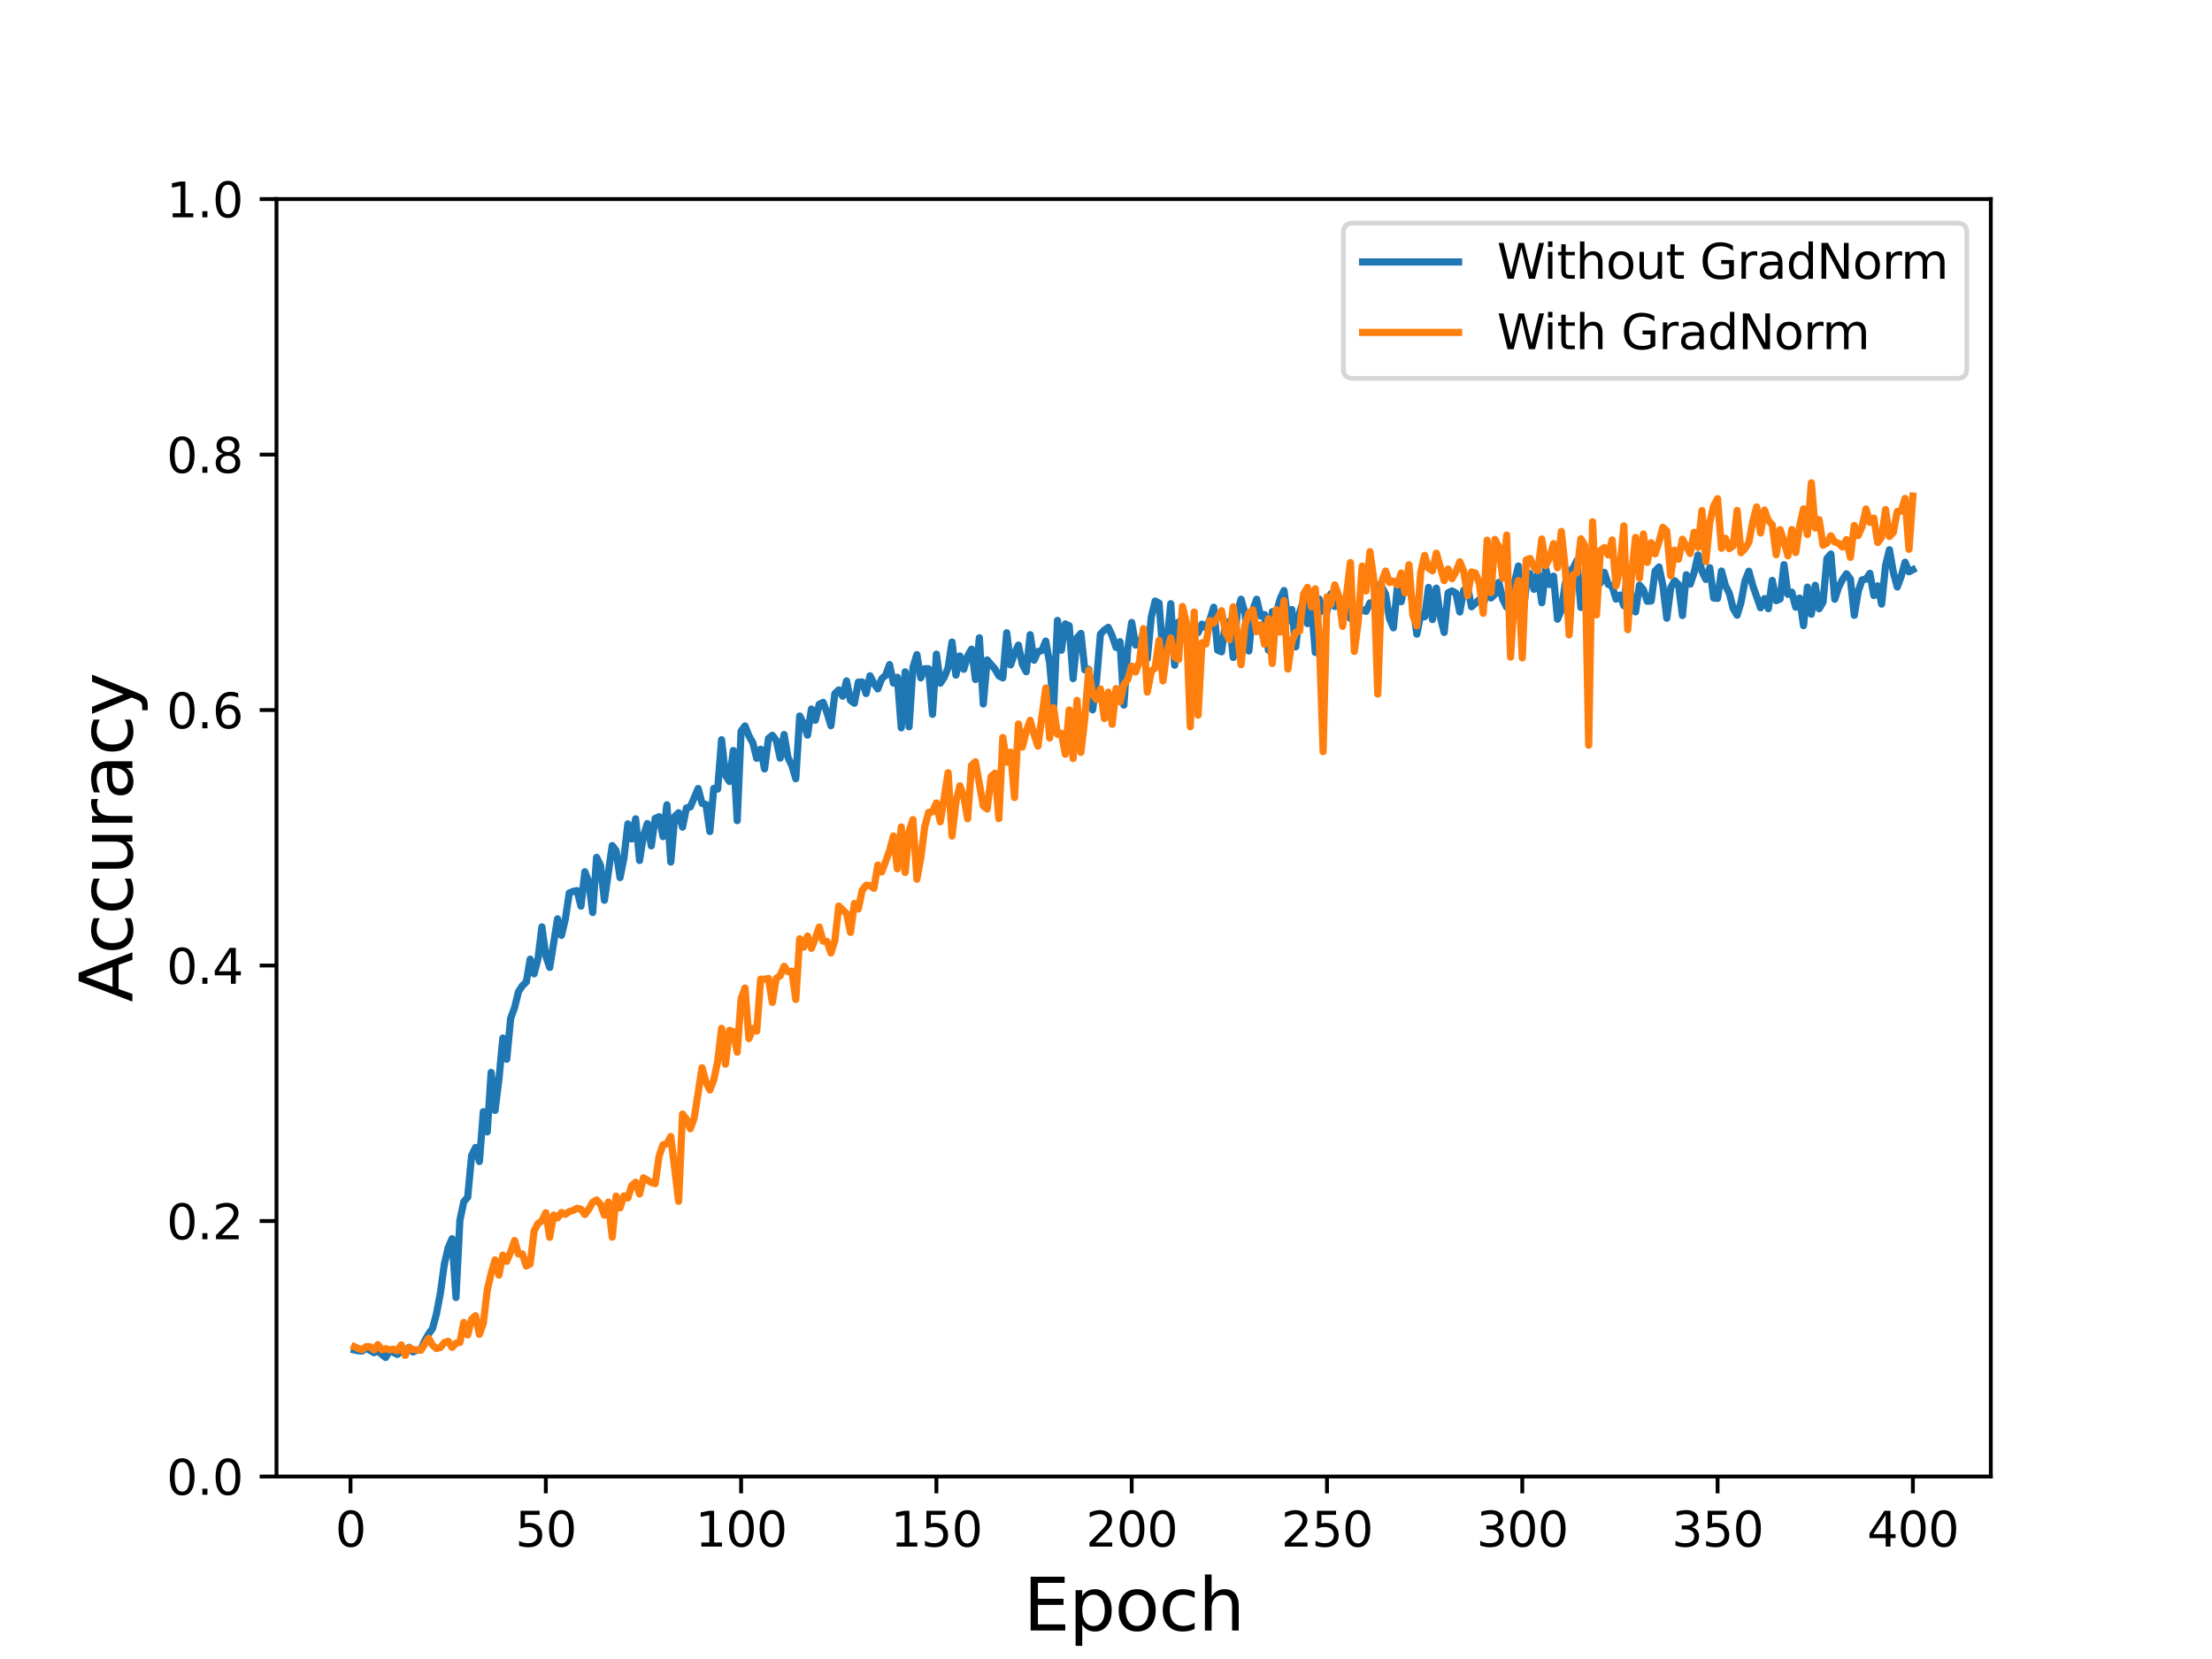 <?xml version="1.0" encoding="utf-8" standalone="no"?>
<!DOCTYPE svg PUBLIC "-//W3C//DTD SVG 1.1//EN"
  "http://www.w3.org/Graphics/SVG/1.1/DTD/svg11.dtd">
<svg height="345.6pt" version="1.1" viewBox="0 0 460.8 345.6" width="460.8pt" xmlns="http://www.w3.org/2000/svg" xmlns:xlink="http://www.w3.org/1999/xlink">
 <defs>
  <style type="text/css">*{stroke-linecap:butt;stroke-linejoin:round;}</style>
 </defs>
 <g id="figure_1">
  <g id="patch_1">
   <path d="M 0 345.6 
L 460.8 345.6 
L 460.8 0 
L 0 0 
z
" style="fill:#ffffff;"/>
  </g>
  <g id="axes_1">
   <g id="patch_2">
    <path d="M 57.6 307.584 
L 414.72 307.584 
L 414.72 41.472 
L 57.6 41.472 
z
" style="fill:#ffffff;"/>
   </g>
   <g id="matplotlib.axis_1">
    <g id="xtick_1">
     <g id="line2d_1">
      <defs>
       <path d="M 0 0 
L 0 3.5 
" id="mfa2c9f7d80" style="stroke:#000000;stroke-width:0.8;"/>
      </defs>
      <g>
       <use style="stroke:#000000;stroke-width:0.8;" x="73.019" xlink:href="#mfa2c9f7d80" y="307.584"/>
      </g>
     </g>
     <g id="text_1">
      <!-- 0 -->
      <g transform="translate(69.838 322.182)scale(0.1 -0.1)">
       <defs>
        <path d="M 2034 4250 
Q 1547 4250 1301 3770 
Q 1056 3291 1056 2328 
Q 1056 1369 1301 889 
Q 1547 409 2034 409 
Q 2525 409 2770 889 
Q 3016 1369 3016 2328 
Q 3016 3291 2770 3770 
Q 2525 4250 2034 4250 
z
M 2034 4750 
Q 2819 4750 3233 4129 
Q 3647 3509 3647 2328 
Q 3647 1150 3233 529 
Q 2819 -91 2034 -91 
Q 1250 -91 836 529 
Q 422 1150 422 2328 
Q 422 3509 836 4129 
Q 1250 4750 2034 4750 
z
" id="DejaVuSans-30" transform="scale(0.016)"/>
       </defs>
       <use xlink:href="#DejaVuSans-30"/>
      </g>
     </g>
    </g>
    <g id="xtick_2">
     <g id="line2d_2">
      <g>
       <use style="stroke:#000000;stroke-width:0.8;" x="113.703" xlink:href="#mfa2c9f7d80" y="307.584"/>
      </g>
     </g>
     <g id="text_2">
      <!-- 50 -->
      <g transform="translate(107.34 322.182)scale(0.1 -0.1)">
       <defs>
        <path d="M 691 4666 
L 3169 4666 
L 3169 4134 
L 1269 4134 
L 1269 2991 
Q 1406 3038 1543 3061 
Q 1681 3084 1819 3084 
Q 2600 3084 3056 2656 
Q 3513 2228 3513 1497 
Q 3513 744 3044 326 
Q 2575 -91 1722 -91 
Q 1428 -91 1123 -41 
Q 819 9 494 109 
L 494 744 
Q 775 591 1075 516 
Q 1375 441 1709 441 
Q 2250 441 2565 725 
Q 2881 1009 2881 1497 
Q 2881 1984 2565 2268 
Q 2250 2553 1709 2553 
Q 1456 2553 1204 2497 
Q 953 2441 691 2322 
L 691 4666 
z
" id="DejaVuSans-35" transform="scale(0.016)"/>
       </defs>
       <use xlink:href="#DejaVuSans-35"/>
       <use x="63.623" xlink:href="#DejaVuSans-30"/>
      </g>
     </g>
    </g>
    <g id="xtick_3">
     <g id="line2d_3">
      <g>
       <use style="stroke:#000000;stroke-width:0.8;" x="154.386" xlink:href="#mfa2c9f7d80" y="307.584"/>
      </g>
     </g>
     <g id="text_3">
      <!-- 100 -->
      <g transform="translate(144.842 322.182)scale(0.1 -0.1)">
       <defs>
        <path d="M 794 531 
L 1825 531 
L 1825 4091 
L 703 3866 
L 703 4441 
L 1819 4666 
L 2450 4666 
L 2450 531 
L 3481 531 
L 3481 0 
L 794 0 
L 794 531 
z
" id="DejaVuSans-31" transform="scale(0.016)"/>
       </defs>
       <use xlink:href="#DejaVuSans-31"/>
       <use x="63.623" xlink:href="#DejaVuSans-30"/>
       <use x="127.246" xlink:href="#DejaVuSans-30"/>
      </g>
     </g>
    </g>
    <g id="xtick_4">
     <g id="line2d_4">
      <g>
       <use style="stroke:#000000;stroke-width:0.8;" x="195.07" xlink:href="#mfa2c9f7d80" y="307.584"/>
      </g>
     </g>
     <g id="text_4">
      <!-- 150 -->
      <g transform="translate(185.526 322.182)scale(0.1 -0.1)">
       <use xlink:href="#DejaVuSans-31"/>
       <use x="63.623" xlink:href="#DejaVuSans-35"/>
       <use x="127.246" xlink:href="#DejaVuSans-30"/>
      </g>
     </g>
    </g>
    <g id="xtick_5">
     <g id="line2d_5">
      <g>
       <use style="stroke:#000000;stroke-width:0.8;" x="235.753" xlink:href="#mfa2c9f7d80" y="307.584"/>
      </g>
     </g>
     <g id="text_5">
      <!-- 200 -->
      <g transform="translate(226.209 322.182)scale(0.1 -0.1)">
       <defs>
        <path d="M 1228 531 
L 3431 531 
L 3431 0 
L 469 0 
L 469 531 
Q 828 903 1448 1529 
Q 2069 2156 2228 2338 
Q 2531 2678 2651 2914 
Q 2772 3150 2772 3378 
Q 2772 3750 2511 3984 
Q 2250 4219 1831 4219 
Q 1534 4219 1204 4116 
Q 875 4013 500 3803 
L 500 4441 
Q 881 4594 1212 4672 
Q 1544 4750 1819 4750 
Q 2544 4750 2975 4387 
Q 3406 4025 3406 3419 
Q 3406 3131 3298 2873 
Q 3191 2616 2906 2266 
Q 2828 2175 2409 1742 
Q 1991 1309 1228 531 
z
" id="DejaVuSans-32" transform="scale(0.016)"/>
       </defs>
       <use xlink:href="#DejaVuSans-32"/>
       <use x="63.623" xlink:href="#DejaVuSans-30"/>
       <use x="127.246" xlink:href="#DejaVuSans-30"/>
      </g>
     </g>
    </g>
    <g id="xtick_6">
     <g id="line2d_6">
      <g>
       <use style="stroke:#000000;stroke-width:0.8;" x="276.437" xlink:href="#mfa2c9f7d80" y="307.584"/>
      </g>
     </g>
     <g id="text_6">
      <!-- 250 -->
      <g transform="translate(266.893 322.182)scale(0.1 -0.1)">
       <use xlink:href="#DejaVuSans-32"/>
       <use x="63.623" xlink:href="#DejaVuSans-35"/>
       <use x="127.246" xlink:href="#DejaVuSans-30"/>
      </g>
     </g>
    </g>
    <g id="xtick_7">
     <g id="line2d_7">
      <g>
       <use style="stroke:#000000;stroke-width:0.8;" x="317.12" xlink:href="#mfa2c9f7d80" y="307.584"/>
      </g>
     </g>
     <g id="text_7">
      <!-- 300 -->
      <g transform="translate(307.576 322.182)scale(0.1 -0.1)">
       <defs>
        <path d="M 2597 2516 
Q 3050 2419 3304 2112 
Q 3559 1806 3559 1356 
Q 3559 666 3084 287 
Q 2609 -91 1734 -91 
Q 1441 -91 1130 -33 
Q 819 25 488 141 
L 488 750 
Q 750 597 1062 519 
Q 1375 441 1716 441 
Q 2309 441 2620 675 
Q 2931 909 2931 1356 
Q 2931 1769 2642 2001 
Q 2353 2234 1838 2234 
L 1294 2234 
L 1294 2753 
L 1863 2753 
Q 2328 2753 2575 2939 
Q 2822 3125 2822 3475 
Q 2822 3834 2567 4026 
Q 2313 4219 1838 4219 
Q 1578 4219 1281 4162 
Q 984 4106 628 3988 
L 628 4550 
Q 988 4650 1302 4700 
Q 1616 4750 1894 4750 
Q 2613 4750 3031 4423 
Q 3450 4097 3450 3541 
Q 3450 3153 3228 2886 
Q 3006 2619 2597 2516 
z
" id="DejaVuSans-33" transform="scale(0.016)"/>
       </defs>
       <use xlink:href="#DejaVuSans-33"/>
       <use x="63.623" xlink:href="#DejaVuSans-30"/>
       <use x="127.246" xlink:href="#DejaVuSans-30"/>
      </g>
     </g>
    </g>
    <g id="xtick_8">
     <g id="line2d_8">
      <g>
       <use style="stroke:#000000;stroke-width:0.8;" x="357.804" xlink:href="#mfa2c9f7d80" y="307.584"/>
      </g>
     </g>
     <g id="text_8">
      <!-- 350 -->
      <g transform="translate(348.26 322.182)scale(0.1 -0.1)">
       <use xlink:href="#DejaVuSans-33"/>
       <use x="63.623" xlink:href="#DejaVuSans-35"/>
       <use x="127.246" xlink:href="#DejaVuSans-30"/>
      </g>
     </g>
    </g>
    <g id="xtick_9">
     <g id="line2d_9">
      <g>
       <use style="stroke:#000000;stroke-width:0.8;" x="398.487" xlink:href="#mfa2c9f7d80" y="307.584"/>
      </g>
     </g>
     <g id="text_9">
      <!-- 400 -->
      <g transform="translate(388.944 322.182)scale(0.1 -0.1)">
       <defs>
        <path d="M 2419 4116 
L 825 1625 
L 2419 1625 
L 2419 4116 
z
M 2253 4666 
L 3047 4666 
L 3047 1625 
L 3713 1625 
L 3713 1100 
L 3047 1100 
L 3047 0 
L 2419 0 
L 2419 1100 
L 313 1100 
L 313 1709 
L 2253 4666 
z
" id="DejaVuSans-34" transform="scale(0.016)"/>
       </defs>
       <use xlink:href="#DejaVuSans-34"/>
       <use x="63.623" xlink:href="#DejaVuSans-30"/>
       <use x="127.246" xlink:href="#DejaVuSans-30"/>
      </g>
     </g>
    </g>
    <g id="text_10">
     <!-- Epoch -->
     <g transform="translate(213.194 339.66)scale(0.15 -0.15)">
      <defs>
       <path d="M 628 4666 
L 3578 4666 
L 3578 4134 
L 1259 4134 
L 1259 2753 
L 3481 2753 
L 3481 2222 
L 1259 2222 
L 1259 531 
L 3634 531 
L 3634 0 
L 628 0 
L 628 4666 
z
" id="DejaVuSans-45" transform="scale(0.016)"/>
       <path d="M 1159 525 
L 1159 -1331 
L 581 -1331 
L 581 3500 
L 1159 3500 
L 1159 2969 
Q 1341 3281 1617 3432 
Q 1894 3584 2278 3584 
Q 2916 3584 3314 3078 
Q 3713 2572 3713 1747 
Q 3713 922 3314 415 
Q 2916 -91 2278 -91 
Q 1894 -91 1617 61 
Q 1341 213 1159 525 
z
M 3116 1747 
Q 3116 2381 2855 2742 
Q 2594 3103 2138 3103 
Q 1681 3103 1420 2742 
Q 1159 2381 1159 1747 
Q 1159 1113 1420 752 
Q 1681 391 2138 391 
Q 2594 391 2855 752 
Q 3116 1113 3116 1747 
z
" id="DejaVuSans-70" transform="scale(0.016)"/>
       <path d="M 1959 3097 
Q 1497 3097 1228 2736 
Q 959 2375 959 1747 
Q 959 1119 1226 758 
Q 1494 397 1959 397 
Q 2419 397 2687 759 
Q 2956 1122 2956 1747 
Q 2956 2369 2687 2733 
Q 2419 3097 1959 3097 
z
M 1959 3584 
Q 2709 3584 3137 3096 
Q 3566 2609 3566 1747 
Q 3566 888 3137 398 
Q 2709 -91 1959 -91 
Q 1206 -91 779 398 
Q 353 888 353 1747 
Q 353 2609 779 3096 
Q 1206 3584 1959 3584 
z
" id="DejaVuSans-6f" transform="scale(0.016)"/>
       <path d="M 3122 3366 
L 3122 2828 
Q 2878 2963 2633 3030 
Q 2388 3097 2138 3097 
Q 1578 3097 1268 2742 
Q 959 2388 959 1747 
Q 959 1106 1268 751 
Q 1578 397 2138 397 
Q 2388 397 2633 464 
Q 2878 531 3122 666 
L 3122 134 
Q 2881 22 2623 -34 
Q 2366 -91 2075 -91 
Q 1284 -91 818 406 
Q 353 903 353 1747 
Q 353 2603 823 3093 
Q 1294 3584 2113 3584 
Q 2378 3584 2631 3529 
Q 2884 3475 3122 3366 
z
" id="DejaVuSans-63" transform="scale(0.016)"/>
       <path d="M 3513 2113 
L 3513 0 
L 2938 0 
L 2938 2094 
Q 2938 2591 2744 2837 
Q 2550 3084 2163 3084 
Q 1697 3084 1428 2787 
Q 1159 2491 1159 1978 
L 1159 0 
L 581 0 
L 581 4863 
L 1159 4863 
L 1159 2956 
Q 1366 3272 1645 3428 
Q 1925 3584 2291 3584 
Q 2894 3584 3203 3211 
Q 3513 2838 3513 2113 
z
" id="DejaVuSans-68" transform="scale(0.016)"/>
      </defs>
      <use xlink:href="#DejaVuSans-45"/>
      <use x="63.184" xlink:href="#DejaVuSans-70"/>
      <use x="126.66" xlink:href="#DejaVuSans-6f"/>
      <use x="187.842" xlink:href="#DejaVuSans-63"/>
      <use x="242.822" xlink:href="#DejaVuSans-68"/>
     </g>
    </g>
   </g>
   <g id="matplotlib.axis_2">
    <g id="ytick_1">
     <g id="line2d_10">
      <defs>
       <path d="M 0 0 
L -3.5 0 
" id="m3596b50fe8" style="stroke:#000000;stroke-width:0.8;"/>
      </defs>
      <g>
       <use style="stroke:#000000;stroke-width:0.8;" x="57.6" xlink:href="#m3596b50fe8" y="307.584"/>
      </g>
     </g>
     <g id="text_11">
      <!-- 0.0 -->
      <g transform="translate(34.697 311.383)scale(0.1 -0.1)">
       <defs>
        <path d="M 684 794 
L 1344 794 
L 1344 0 
L 684 0 
L 684 794 
z
" id="DejaVuSans-2e" transform="scale(0.016)"/>
       </defs>
       <use xlink:href="#DejaVuSans-30"/>
       <use x="63.623" xlink:href="#DejaVuSans-2e"/>
       <use x="95.41" xlink:href="#DejaVuSans-30"/>
      </g>
     </g>
    </g>
    <g id="ytick_2">
     <g id="line2d_11">
      <g>
       <use style="stroke:#000000;stroke-width:0.8;" x="57.6" xlink:href="#m3596b50fe8" y="254.362"/>
      </g>
     </g>
     <g id="text_12">
      <!-- 0.2 -->
      <g transform="translate(34.697 258.161)scale(0.1 -0.1)">
       <use xlink:href="#DejaVuSans-30"/>
       <use x="63.623" xlink:href="#DejaVuSans-2e"/>
       <use x="95.41" xlink:href="#DejaVuSans-32"/>
      </g>
     </g>
    </g>
    <g id="ytick_3">
     <g id="line2d_12">
      <g>
       <use style="stroke:#000000;stroke-width:0.8;" x="57.6" xlink:href="#m3596b50fe8" y="201.139"/>
      </g>
     </g>
     <g id="text_13">
      <!-- 0.4 -->
      <g transform="translate(34.697 204.938)scale(0.1 -0.1)">
       <use xlink:href="#DejaVuSans-30"/>
       <use x="63.623" xlink:href="#DejaVuSans-2e"/>
       <use x="95.41" xlink:href="#DejaVuSans-34"/>
      </g>
     </g>
    </g>
    <g id="ytick_4">
     <g id="line2d_13">
      <g>
       <use style="stroke:#000000;stroke-width:0.8;" x="57.6" xlink:href="#m3596b50fe8" y="147.917"/>
      </g>
     </g>
     <g id="text_14">
      <!-- 0.6 -->
      <g transform="translate(34.697 151.716)scale(0.1 -0.1)">
       <defs>
        <path d="M 2113 2584 
Q 1688 2584 1439 2293 
Q 1191 2003 1191 1497 
Q 1191 994 1439 701 
Q 1688 409 2113 409 
Q 2538 409 2786 701 
Q 3034 994 3034 1497 
Q 3034 2003 2786 2293 
Q 2538 2584 2113 2584 
z
M 3366 4563 
L 3366 3988 
Q 3128 4100 2886 4159 
Q 2644 4219 2406 4219 
Q 1781 4219 1451 3797 
Q 1122 3375 1075 2522 
Q 1259 2794 1537 2939 
Q 1816 3084 2150 3084 
Q 2853 3084 3261 2657 
Q 3669 2231 3669 1497 
Q 3669 778 3244 343 
Q 2819 -91 2113 -91 
Q 1303 -91 875 529 
Q 447 1150 447 2328 
Q 447 3434 972 4092 
Q 1497 4750 2381 4750 
Q 2619 4750 2861 4703 
Q 3103 4656 3366 4563 
z
" id="DejaVuSans-36" transform="scale(0.016)"/>
       </defs>
       <use xlink:href="#DejaVuSans-30"/>
       <use x="63.623" xlink:href="#DejaVuSans-2e"/>
       <use x="95.41" xlink:href="#DejaVuSans-36"/>
      </g>
     </g>
    </g>
    <g id="ytick_5">
     <g id="line2d_14">
      <g>
       <use style="stroke:#000000;stroke-width:0.8;" x="57.6" xlink:href="#m3596b50fe8" y="94.694"/>
      </g>
     </g>
     <g id="text_15">
      <!-- 0.8 -->
      <g transform="translate(34.697 98.494)scale(0.1 -0.1)">
       <defs>
        <path d="M 2034 2216 
Q 1584 2216 1326 1975 
Q 1069 1734 1069 1313 
Q 1069 891 1326 650 
Q 1584 409 2034 409 
Q 2484 409 2743 651 
Q 3003 894 3003 1313 
Q 3003 1734 2745 1975 
Q 2488 2216 2034 2216 
z
M 1403 2484 
Q 997 2584 770 2862 
Q 544 3141 544 3541 
Q 544 4100 942 4425 
Q 1341 4750 2034 4750 
Q 2731 4750 3128 4425 
Q 3525 4100 3525 3541 
Q 3525 3141 3298 2862 
Q 3072 2584 2669 2484 
Q 3125 2378 3379 2068 
Q 3634 1759 3634 1313 
Q 3634 634 3220 271 
Q 2806 -91 2034 -91 
Q 1263 -91 848 271 
Q 434 634 434 1313 
Q 434 1759 690 2068 
Q 947 2378 1403 2484 
z
M 1172 3481 
Q 1172 3119 1398 2916 
Q 1625 2713 2034 2713 
Q 2441 2713 2670 2916 
Q 2900 3119 2900 3481 
Q 2900 3844 2670 4047 
Q 2441 4250 2034 4250 
Q 1625 4250 1398 4047 
Q 1172 3844 1172 3481 
z
" id="DejaVuSans-38" transform="scale(0.016)"/>
       </defs>
       <use xlink:href="#DejaVuSans-30"/>
       <use x="63.623" xlink:href="#DejaVuSans-2e"/>
       <use x="95.41" xlink:href="#DejaVuSans-38"/>
      </g>
     </g>
    </g>
    <g id="ytick_6">
     <g id="line2d_15">
      <g>
       <use style="stroke:#000000;stroke-width:0.8;" x="57.6" xlink:href="#m3596b50fe8" y="41.472"/>
      </g>
     </g>
     <g id="text_16">
      <!-- 1.0 -->
      <g transform="translate(34.697 45.271)scale(0.1 -0.1)">
       <use xlink:href="#DejaVuSans-31"/>
       <use x="63.623" xlink:href="#DejaVuSans-2e"/>
       <use x="95.41" xlink:href="#DejaVuSans-30"/>
      </g>
     </g>
    </g>
    <g id="text_17">
     <!-- Accuracy -->
     <g transform="translate(27.577 208.77)rotate(-90)scale(0.15 -0.15)">
      <defs>
       <path d="M 2188 4044 
L 1331 1722 
L 3047 1722 
L 2188 4044 
z
M 1831 4666 
L 2547 4666 
L 4325 0 
L 3669 0 
L 3244 1197 
L 1141 1197 
L 716 0 
L 50 0 
L 1831 4666 
z
" id="DejaVuSans-41" transform="scale(0.016)"/>
       <path d="M 544 1381 
L 544 3500 
L 1119 3500 
L 1119 1403 
Q 1119 906 1312 657 
Q 1506 409 1894 409 
Q 2359 409 2629 706 
Q 2900 1003 2900 1516 
L 2900 3500 
L 3475 3500 
L 3475 0 
L 2900 0 
L 2900 538 
Q 2691 219 2414 64 
Q 2138 -91 1772 -91 
Q 1169 -91 856 284 
Q 544 659 544 1381 
z
M 1991 3584 
L 1991 3584 
z
" id="DejaVuSans-75" transform="scale(0.016)"/>
       <path d="M 2631 2963 
Q 2534 3019 2420 3045 
Q 2306 3072 2169 3072 
Q 1681 3072 1420 2755 
Q 1159 2438 1159 1844 
L 1159 0 
L 581 0 
L 581 3500 
L 1159 3500 
L 1159 2956 
Q 1341 3275 1631 3429 
Q 1922 3584 2338 3584 
Q 2397 3584 2469 3576 
Q 2541 3569 2628 3553 
L 2631 2963 
z
" id="DejaVuSans-72" transform="scale(0.016)"/>
       <path d="M 2194 1759 
Q 1497 1759 1228 1600 
Q 959 1441 959 1056 
Q 959 750 1161 570 
Q 1363 391 1709 391 
Q 2188 391 2477 730 
Q 2766 1069 2766 1631 
L 2766 1759 
L 2194 1759 
z
M 3341 1997 
L 3341 0 
L 2766 0 
L 2766 531 
Q 2569 213 2275 61 
Q 1981 -91 1556 -91 
Q 1019 -91 701 211 
Q 384 513 384 1019 
Q 384 1609 779 1909 
Q 1175 2209 1959 2209 
L 2766 2209 
L 2766 2266 
Q 2766 2663 2505 2880 
Q 2244 3097 1772 3097 
Q 1472 3097 1187 3025 
Q 903 2953 641 2809 
L 641 3341 
Q 956 3463 1253 3523 
Q 1550 3584 1831 3584 
Q 2591 3584 2966 3190 
Q 3341 2797 3341 1997 
z
" id="DejaVuSans-61" transform="scale(0.016)"/>
       <path d="M 2059 -325 
Q 1816 -950 1584 -1140 
Q 1353 -1331 966 -1331 
L 506 -1331 
L 506 -850 
L 844 -850 
Q 1081 -850 1212 -737 
Q 1344 -625 1503 -206 
L 1606 56 
L 191 3500 
L 800 3500 
L 1894 763 
L 2988 3500 
L 3597 3500 
L 2059 -325 
z
" id="DejaVuSans-79" transform="scale(0.016)"/>
      </defs>
      <use xlink:href="#DejaVuSans-41"/>
      <use x="66.658" xlink:href="#DejaVuSans-63"/>
      <use x="121.639" xlink:href="#DejaVuSans-63"/>
      <use x="176.619" xlink:href="#DejaVuSans-75"/>
      <use x="239.998" xlink:href="#DejaVuSans-72"/>
      <use x="281.111" xlink:href="#DejaVuSans-61"/>
      <use x="342.391" xlink:href="#DejaVuSans-63"/>
      <use x="397.371" xlink:href="#DejaVuSans-79"/>
     </g>
    </g>
   </g>
   <g id="line2d_16">
    <path clip-path="url(#p3fabba13c4)" d="M 73.833 281.217 
L 74.646 281.394 
L 75.46 281.438 
L 76.274 280.84 
L 77.901 281.793 
L 78.715 281.461 
L 80.342 282.791 
L 81.156 281.372 
L 82.783 282.148 
L 83.597 281.483 
L 84.41 281.35 
L 85.224 280.662 
L 86.038 281.638 
L 86.851 281.261 
L 87.665 281.195 
L 88.479 279.287 
L 89.292 277.89 
L 90.106 276.737 
L 90.92 273.699 
L 91.733 269.419 
L 92.547 263.454 
L 93.361 259.928 
L 94.174 258.043 
L 94.988 270.306 
L 95.802 254.229 
L 96.616 250.348 
L 97.429 249.394 
L 98.243 240.746 
L 99.057 239.038 
L 99.87 241.965 
L 100.684 231.587 
L 101.498 235.8 
L 102.311 223.404 
L 103.125 231.321 
L 103.939 224.823 
L 104.752 216.241 
L 105.566 220.654 
L 106.38 212.138 
L 107.193 209.921 
L 108.007 206.594 
L 108.821 205.353 
L 109.634 204.554 
L 110.448 199.809 
L 111.262 202.869 
L 112.075 199.72 
L 112.889 193.089 
L 113.703 199.143 
L 114.516 201.538 
L 116.144 191.404 
L 116.957 194.863 
L 117.771 191.47 
L 118.585 186.037 
L 119.398 185.683 
L 120.212 185.527 
L 121.026 188.765 
L 121.839 181.602 
L 122.653 183.798 
L 123.467 190.096 
L 124.28 178.608 
L 125.094 180.249 
L 125.908 187.545 
L 127.535 176.147 
L 128.349 177.211 
L 129.162 182.822 
L 129.976 178.764 
L 130.79 171.623 
L 131.603 174.772 
L 132.417 170.581 
L 133.231 179.251 
L 134.044 174.107 
L 134.858 171.556 
L 135.672 176.213 
L 136.485 170.492 
L 137.299 170.137 
L 138.113 174.284 
L 138.926 167.653 
L 139.74 179.584 
L 140.554 170.093 
L 141.367 169.317 
L 142.181 172.31 
L 142.995 168.319 
L 143.808 168.097 
L 145.436 164.261 
L 146.249 167.343 
L 147.063 167.587 
L 147.877 173.22 
L 148.69 164.238 
L 149.504 164.371 
L 150.318 154.104 
L 151.131 161.511 
L 151.945 162.797 
L 152.759 156.344 
L 153.572 170.958 
L 154.386 152.308 
L 155.2 151.221 
L 156.013 153.283 
L 156.827 154.725 
L 157.641 157.985 
L 158.454 156.078 
L 159.268 160.18 
L 160.082 153.838 
L 160.895 153.173 
L 161.709 154.259 
L 162.523 157.94 
L 163.336 153.017 
L 164.15 157.807 
L 164.964 159.493 
L 165.777 162.22 
L 166.591 149.159 
L 167.405 150.711 
L 168.219 153.15 
L 169.032 147.695 
L 169.846 150.046 
L 170.66 146.719 
L 171.473 146.32 
L 172.287 148.471 
L 173.101 151.177 
L 173.914 144.502 
L 174.728 143.726 
L 175.542 145.034 
L 176.355 141.841 
L 177.169 145.899 
L 177.983 146.498 
L 178.796 142.107 
L 179.61 142.062 
L 180.424 144.48 
L 181.237 140.776 
L 182.051 142.373 
L 182.865 143.504 
L 183.678 141.397 
L 184.492 140.665 
L 185.306 138.448 
L 186.119 142.306 
L 186.933 141.087 
L 187.747 151.62 
L 188.56 139.956 
L 189.374 151.398 
L 190.188 139.002 
L 191.001 136.363 
L 191.815 141.22 
L 192.629 139.313 
L 193.442 139.313 
L 194.256 148.804 
L 195.07 136.274 
L 195.883 142.328 
L 196.697 141.109 
L 197.511 139.069 
L 198.324 133.746 
L 199.138 140.643 
L 199.952 136.651 
L 200.765 139.423 
L 201.579 136.651 
L 202.393 135.232 
L 203.206 141.552 
L 204.02 132.859 
L 204.834 146.653 
L 205.647 137.472 
L 207.275 139.379 
L 208.088 140.798 
L 208.902 141.22 
L 209.716 131.817 
L 210.529 138.514 
L 211.343 136.097 
L 212.157 134.389 
L 212.97 138.403 
L 213.784 139.933 
L 214.598 132.216 
L 215.411 137.538 
L 216.225 135.72 
L 217.039 135.52 
L 217.852 133.547 
L 218.666 138.182 
L 219.48 147.54 
L 220.293 129.245 
L 221.107 135.454 
L 221.921 129.976 
L 222.734 130.353 
L 223.548 141.375 
L 224.362 132.881 
L 225.175 131.95 
L 225.989 139.556 
L 226.803 139.446 
L 227.616 147.872 
L 228.43 141.708 
L 229.244 132.105 
L 230.057 131.24 
L 230.871 130.686 
L 231.685 132.438 
L 232.498 134.877 
L 233.312 133.68 
L 234.126 146.875 
L 234.939 134.922 
L 235.753 129.666 
L 236.567 134.389 
L 237.381 134.19 
L 238.194 131.839 
L 239.008 137.206 
L 239.822 128.602 
L 240.635 125.209 
L 241.449 125.63 
L 242.263 136.008 
L 243.076 134.212 
L 243.89 125.763 
L 244.704 138.581 
L 245.517 129.577 
L 246.331 130.287 
L 247.145 131.662 
L 247.958 136.119 
L 248.772 131.573 
L 249.586 131.795 
L 250.399 130.021 
L 251.213 130.73 
L 252.027 129.156 
L 252.84 126.495 
L 253.654 135.454 
L 254.468 135.787 
L 255.281 129.843 
L 256.095 129.444 
L 256.909 136.962 
L 257.722 127.781 
L 258.536 124.832 
L 259.35 127.692 
L 260.163 135.609 
L 260.977 127.071 
L 261.791 124.832 
L 262.604 128.335 
L 263.418 128.025 
L 264.232 135.432 
L 265.045 127.426 
L 265.859 127.848 
L 266.673 124.787 
L 267.486 123.013 
L 268.3 129.378 
L 269.114 126.983 
L 269.927 134.744 
L 270.741 127.626 
L 271.555 125.009 
L 272.368 129.91 
L 273.182 125.94 
L 273.996 135.92 
L 274.809 124.787 
L 275.623 127.293 
L 276.437 127.36 
L 277.25 123.701 
L 278.064 126.34 
L 278.878 124.543 
L 279.691 126.029 
L 280.505 125.541 
L 281.319 128.823 
L 282.132 128.69 
L 282.946 127.737 
L 283.76 127.005 
L 284.573 127.36 
L 285.387 125.586 
L 286.201 126.229 
L 287.014 121.904 
L 287.828 122.237 
L 288.642 123.767 
L 289.455 128.823 
L 290.269 130.797 
L 291.083 122.481 
L 291.896 125.342 
L 292.71 121.217 
L 293.524 121.372 
L 294.337 126.162 
L 295.151 132.105 
L 295.965 128.091 
L 296.778 128.491 
L 297.592 122.37 
L 298.406 129.067 
L 299.219 122.525 
L 300.033 128.468 
L 300.847 131.75 
L 301.66 123.501 
L 302.474 123.102 
L 303.288 123.545 
L 304.101 127.493 
L 304.915 122.969 
L 305.729 122.326 
L 306.543 126.406 
L 308.17 124.898 
L 308.984 126.14 
L 309.797 123.058 
L 310.611 124.565 
L 311.425 123.789 
L 312.238 121.306 
L 313.052 124.832 
L 313.866 126.495 
L 314.679 126.96 
L 315.493 121.328 
L 316.307 117.913 
L 317.12 128.89 
L 317.934 122.237 
L 318.748 119.487 
L 319.561 122.769 
L 320.375 119.532 
L 321.189 125.563 
L 322.002 118.467 
L 322.816 121.771 
L 323.63 120.019 
L 324.443 129.001 
L 325.257 127.094 
L 326.071 121.572 
L 326.884 119.088 
L 327.698 118.356 
L 328.512 116.76 
L 329.325 126.539 
L 330.139 123.545 
L 330.953 126.739 
L 331.766 120.796 
L 332.58 121.039 
L 333.394 121.461 
L 334.207 119.221 
L 335.021 121.727 
L 335.835 122.104 
L 336.648 124.809 
L 337.462 123.967 
L 338.276 126.184 
L 339.089 118.667 
L 339.903 124.965 
L 340.717 127.471 
L 341.53 121.882 
L 342.344 122.836 
L 343.158 125.253 
L 343.971 125.186 
L 344.785 118.977 
L 345.599 118.112 
L 346.412 122.015 
L 347.226 128.779 
L 348.04 122.437 
L 348.853 120.973 
L 349.667 121.771 
L 350.481 128.225 
L 351.294 119.731 
L 352.108 121.683 
L 352.922 119.243 
L 353.735 115.606 
L 354.549 119.021 
L 355.363 120.707 
L 356.176 118.267 
L 356.99 124.588 
L 357.804 124.654 
L 358.617 118.955 
L 359.431 121.993 
L 360.245 123.59 
L 361.058 126.761 
L 361.872 128.158 
L 362.686 125.475 
L 363.499 121.062 
L 364.313 118.999 
L 365.127 121.949 
L 366.754 126.606 
L 367.568 124.699 
L 368.381 126.805 
L 369.195 120.906 
L 370.009 125.142 
L 370.822 124.787 
L 371.636 117.624 
L 372.45 123.811 
L 373.263 123.346 
L 374.077 126.495 
L 374.891 124.588 
L 375.704 130.331 
L 376.518 122.304 
L 377.332 127.958 
L 378.146 121.927 
L 378.959 126.827 
L 379.773 125.43 
L 380.587 116.338 
L 381.4 115.407 
L 382.214 124.832 
L 383.028 122.304 
L 383.841 120.707 
L 384.655 119.532 
L 385.469 120.618 
L 386.282 128.18 
L 387.096 123.213 
L 387.91 120.796 
L 388.723 120.64 
L 389.537 119.443 
L 390.351 124.055 
L 391.164 122.037 
L 391.978 125.852 
L 392.792 117.802 
L 393.605 114.52 
L 394.419 119.221 
L 395.233 122.281 
L 396.046 120.086 
L 396.86 117.114 
L 397.674 119.11 
L 398.487 118.689 
L 398.487 118.689 
" style="fill:none;stroke:#1f77b4;stroke-linecap:square;stroke-width:1.5;"/>
   </g>
   <g id="line2d_17">
    <path clip-path="url(#p3fabba13c4)" d="M 73.833 280.551 
L 74.646 280.928 
L 75.46 281.15 
L 76.274 280.529 
L 77.087 280.551 
L 77.901 281.217 
L 78.715 280.108 
L 79.528 281.172 
L 80.342 280.951 
L 81.156 281.172 
L 81.969 281.062 
L 82.783 281.394 
L 83.597 280.174 
L 84.41 282.348 
L 85.224 280.751 
L 86.038 281.128 
L 87.665 281.283 
L 89.292 278.777 
L 90.106 280.219 
L 90.92 280.928 
L 91.733 280.707 
L 92.547 279.709 
L 93.361 279.398 
L 94.174 280.685 
L 94.988 279.82 
L 95.802 279.664 
L 96.616 275.473 
L 97.429 278.09 
L 98.243 274.83 
L 99.057 274.076 
L 99.87 277.979 
L 100.684 275.651 
L 101.498 268.798 
L 102.311 265.294 
L 103.125 262.456 
L 103.939 265.627 
L 104.752 261.458 
L 105.566 262.766 
L 106.38 260.793 
L 107.193 258.42 
L 108.007 261.236 
L 108.821 261.214 
L 109.634 263.742 
L 110.448 263.276 
L 111.262 256.424 
L 112.075 254.872 
L 112.889 254.339 
L 113.703 252.632 
L 114.516 257.755 
L 115.33 253.12 
L 116.144 253.718 
L 116.957 252.588 
L 117.771 252.965 
L 118.585 252.388 
L 119.398 252.166 
L 120.212 251.7 
L 121.026 251.9 
L 121.839 253.009 
L 122.653 251.9 
L 123.467 250.459 
L 124.28 249.971 
L 125.094 250.88 
L 125.908 253.142 
L 126.721 250.414 
L 127.535 257.732 
L 128.349 249.172 
L 129.162 251.634 
L 129.976 249.106 
L 130.79 249.572 
L 131.603 246.977 
L 132.417 246.29 
L 133.231 248.729 
L 134.044 245.358 
L 135.672 246.334 
L 136.485 246.578 
L 137.299 240.834 
L 138.113 238.484 
L 138.926 238.284 
L 139.74 236.754 
L 141.367 250.259 
L 142.181 232.075 
L 142.995 233.139 
L 143.808 235.135 
L 144.622 232.873 
L 146.249 222.428 
L 147.063 225.4 
L 147.877 227.063 
L 148.69 224.978 
L 149.504 221.12 
L 150.318 214.223 
L 151.131 221.696 
L 151.945 214.644 
L 152.759 214.91 
L 153.572 219.19 
L 154.386 208.058 
L 155.2 205.818 
L 156.013 216.374 
L 156.827 214.245 
L 157.641 214.8 
L 158.454 203.978 
L 159.268 204 
L 160.082 203.822 
L 160.895 208.834 
L 161.709 203.8 
L 162.523 203.246 
L 163.336 201.294 
L 164.15 202.403 
L 164.964 202.315 
L 165.777 208.213 
L 166.591 195.573 
L 167.405 197.303 
L 168.219 194.996 
L 169.032 197.569 
L 169.846 195.506 
L 170.66 193.111 
L 171.473 196.061 
L 172.287 196.127 
L 173.101 198.522 
L 173.914 195.972 
L 174.728 188.743 
L 176.355 190.339 
L 177.169 194.242 
L 177.983 188.211 
L 178.796 189.364 
L 179.61 185.483 
L 180.424 184.418 
L 181.237 184.485 
L 182.051 185.062 
L 182.865 180.205 
L 183.678 181.646 
L 185.306 177.233 
L 186.119 174.151 
L 186.933 181.003 
L 187.747 172.266 
L 188.56 181.757 
L 189.374 173.242 
L 190.188 170.736 
L 191.001 183.154 
L 191.815 178.764 
L 192.629 172.31 
L 193.442 169.25 
L 194.256 169.117 
L 195.07 167.276 
L 195.883 171.202 
L 197.511 160.956 
L 198.324 174.173 
L 199.138 167.055 
L 199.952 163.706 
L 200.765 165.902 
L 201.579 170.558 
L 202.393 159.426 
L 203.206 158.694 
L 204.834 167.897 
L 205.647 168.54 
L 206.461 161.777 
L 207.275 161.067 
L 208.088 170.536 
L 208.902 153.638 
L 209.716 158.783 
L 210.529 156.698 
L 211.343 166.145 
L 212.157 150.822 
L 212.97 155.634 
L 213.784 152.352 
L 214.598 150.046 
L 215.411 152.995 
L 216.225 155.434 
L 217.852 143.326 
L 218.666 153.749 
L 219.48 147.429 
L 220.293 152.973 
L 221.107 152.751 
L 221.921 157.12 
L 222.734 147.895 
L 223.548 158.029 
L 224.362 145.899 
L 225.175 156.743 
L 225.989 149.624 
L 226.803 139.623 
L 227.616 144.635 
L 228.43 145.721 
L 229.244 143.526 
L 230.057 149.691 
L 230.871 144.191 
L 231.685 150.888 
L 232.498 143.437 
L 233.312 146.209 
L 234.126 142.617 
L 234.939 141.53 
L 235.753 138.758 
L 236.567 140 
L 237.381 137.782 
L 238.194 130.952 
L 239.008 144.169 
L 239.822 139.889 
L 240.635 139.091 
L 241.449 133.392 
L 242.263 141.841 
L 243.076 135.831 
L 243.89 132.904 
L 244.704 136.895 
L 245.517 137.383 
L 246.331 126.34 
L 247.145 129.71 
L 247.958 151.398 
L 248.772 127.493 
L 249.586 148.981 
L 250.399 133.902 
L 251.213 134.168 
L 252.027 129.289 
L 252.84 129.799 
L 253.654 128.668 
L 254.468 127.227 
L 255.281 131.706 
L 256.095 133.258 
L 256.909 126.406 
L 257.722 131.595 
L 258.536 138.47 
L 259.35 130.132 
L 260.163 127.759 
L 260.977 127.049 
L 261.791 131.595 
L 262.604 130.132 
L 263.418 134.212 
L 264.232 128.912 
L 265.045 138.204 
L 265.859 126.983 
L 266.673 131.684 
L 267.486 125.142 
L 268.3 139.379 
L 269.114 133.658 
L 269.927 131.684 
L 270.741 131.44 
L 271.555 123.723 
L 272.368 122.37 
L 273.182 126.428 
L 273.996 122.658 
L 274.809 132.394 
L 275.623 156.588 
L 276.437 124.344 
L 277.25 125.918 
L 278.064 121.838 
L 278.878 124.1 
L 279.691 130.486 
L 281.319 117.181 
L 282.132 135.698 
L 282.946 129.444 
L 283.76 117.935 
L 284.573 123.102 
L 285.387 114.919 
L 286.201 120.84 
L 287.014 144.59 
L 287.828 121.217 
L 288.642 118.955 
L 289.455 121.35 
L 290.269 121.039 
L 291.083 121.86 
L 291.896 119.376 
L 292.71 123.523 
L 293.524 117.647 
L 294.337 128.202 
L 295.151 130.376 
L 295.965 119.199 
L 296.778 115.695 
L 297.592 118.356 
L 298.406 118.911 
L 299.219 115.229 
L 300.847 120.951 
L 301.66 118.534 
L 302.474 120.552 
L 303.288 119.11 
L 304.101 117.026 
L 304.915 118.999 
L 305.729 124.078 
L 306.543 119.155 
L 307.356 119.376 
L 308.17 121.505 
L 308.984 127.759 
L 309.797 112.524 
L 310.611 123.457 
L 311.425 112.369 
L 312.238 113.965 
L 313.052 120.485 
L 313.866 111.459 
L 314.679 136.895 
L 315.493 123.945 
L 316.307 120.929 
L 317.12 137.051 
L 317.934 116.649 
L 318.748 116.338 
L 319.561 118.157 
L 320.375 118.866 
L 321.189 112.28 
L 322.002 117.846 
L 322.816 116.183 
L 323.63 113.256 
L 324.443 118.29 
L 325.257 110.705 
L 326.071 118.445 
L 326.884 132.261 
L 327.698 119.731 
L 328.512 119.265 
L 329.325 112.236 
L 330.139 113.588 
L 330.953 155.235 
L 331.766 108.687 
L 332.58 128.091 
L 333.394 114.653 
L 334.207 114.076 
L 335.021 115.606 
L 335.835 112.48 
L 336.648 122.037 
L 337.462 118.334 
L 338.276 109.552 
L 339.089 131.174 
L 339.903 119.532 
L 340.717 111.947 
L 341.53 120.441 
L 342.344 111.26 
L 343.158 117.159 
L 343.971 113.056 
L 344.785 115.385 
L 345.599 112.857 
L 346.412 109.841 
L 347.226 110.639 
L 348.04 119.931 
L 348.853 114.608 
L 349.667 116.493 
L 350.481 112.324 
L 352.108 115.318 
L 352.922 110.883 
L 353.735 114.032 
L 354.549 106.359 
L 355.363 117.003 
L 356.176 108.821 
L 356.99 105.405 
L 357.804 103.875 
L 358.617 114.231 
L 359.431 112.125 
L 360.245 114.298 
L 361.058 113.699 
L 361.872 106.337 
L 362.686 115.141 
L 363.499 114.298 
L 364.313 112.99 
L 365.127 108.687 
L 365.94 105.605 
L 366.754 111.038 
L 367.568 106.248 
L 368.381 108.444 
L 369.195 109.308 
L 370.009 115.562 
L 370.822 110.328 
L 371.636 112.79 
L 372.45 115.784 
L 373.263 110.306 
L 374.077 115.118 
L 374.891 109.641 
L 375.704 106.004 
L 376.518 111.371 
L 377.332 100.571 
L 378.146 109.996 
L 378.959 108.244 
L 379.773 113.588 
L 380.587 113.145 
L 381.4 111.615 
L 382.214 112.901 
L 383.028 113.189 
L 383.841 113.965 
L 384.655 112.413 
L 385.469 116.116 
L 386.282 109.464 
L 387.096 111.57 
L 387.91 109.708 
L 388.723 106.026 
L 389.537 108.821 
L 390.351 107.911 
L 391.164 113.034 
L 391.978 111.947 
L 392.792 106.137 
L 393.605 111.77 
L 394.419 110.905 
L 395.233 106.536 
L 396.046 106.492 
L 396.86 103.831 
L 397.674 114.431 
L 398.487 103.343 
L 398.487 103.343 
" style="fill:none;stroke:#ff7f0e;stroke-linecap:square;stroke-width:1.5;"/>
   </g>
   <g id="patch_3">
    <path d="M 57.6 307.584 
L 57.6 41.472 
" style="fill:none;stroke:#000000;stroke-linecap:square;stroke-linejoin:miter;stroke-width:0.8;"/>
   </g>
   <g id="patch_4">
    <path d="M 414.72 307.584 
L 414.72 41.472 
" style="fill:none;stroke:#000000;stroke-linecap:square;stroke-linejoin:miter;stroke-width:0.8;"/>
   </g>
   <g id="patch_5">
    <path d="M 57.6 307.584 
L 414.72 307.584 
" style="fill:none;stroke:#000000;stroke-linecap:square;stroke-linejoin:miter;stroke-width:0.8;"/>
   </g>
   <g id="patch_6">
    <path d="M 57.6 41.472 
L 414.72 41.472 
" style="fill:none;stroke:#000000;stroke-linecap:square;stroke-linejoin:miter;stroke-width:0.8;"/>
   </g>
   <g id="legend_1">
    <g id="patch_7">
     <path d="M 281.854 78.828 
L 407.72 78.828 
Q 409.72 78.828 409.72 76.828 
L 409.72 48.472 
Q 409.72 46.472 407.72 46.472 
L 281.854 46.472 
Q 279.854 46.472 279.854 48.472 
L 279.854 76.828 
Q 279.854 78.828 281.854 78.828 
z
" style="fill:#ffffff;opacity:0.8;stroke:#cccccc;stroke-linejoin:miter;"/>
    </g>
    <g id="line2d_18">
     <path d="M 283.854 54.57 
L 303.854 54.57 
" style="fill:none;stroke:#1f77b4;stroke-linecap:square;stroke-width:1.5;"/>
    </g>
    <g id="line2d_19"/>
    <g id="text_18">
     <!-- Without GradNorm -->
     <g transform="translate(311.854 58.07)scale(0.1 -0.1)">
      <defs>
       <path d="M 213 4666 
L 850 4666 
L 1831 722 
L 2809 4666 
L 3519 4666 
L 4500 722 
L 5478 4666 
L 6119 4666 
L 4947 0 
L 4153 0 
L 3169 4050 
L 2175 0 
L 1381 0 
L 213 4666 
z
" id="DejaVuSans-57" transform="scale(0.016)"/>
       <path d="M 603 3500 
L 1178 3500 
L 1178 0 
L 603 0 
L 603 3500 
z
M 603 4863 
L 1178 4863 
L 1178 4134 
L 603 4134 
L 603 4863 
z
" id="DejaVuSans-69" transform="scale(0.016)"/>
       <path d="M 1172 4494 
L 1172 3500 
L 2356 3500 
L 2356 3053 
L 1172 3053 
L 1172 1153 
Q 1172 725 1289 603 
Q 1406 481 1766 481 
L 2356 481 
L 2356 0 
L 1766 0 
Q 1100 0 847 248 
Q 594 497 594 1153 
L 594 3053 
L 172 3053 
L 172 3500 
L 594 3500 
L 594 4494 
L 1172 4494 
z
" id="DejaVuSans-74" transform="scale(0.016)"/>
       <path id="DejaVuSans-20" transform="scale(0.016)"/>
       <path d="M 3809 666 
L 3809 1919 
L 2778 1919 
L 2778 2438 
L 4434 2438 
L 4434 434 
Q 4069 175 3628 42 
Q 3188 -91 2688 -91 
Q 1594 -91 976 548 
Q 359 1188 359 2328 
Q 359 3472 976 4111 
Q 1594 4750 2688 4750 
Q 3144 4750 3555 4637 
Q 3966 4525 4313 4306 
L 4313 3634 
Q 3963 3931 3569 4081 
Q 3175 4231 2741 4231 
Q 1884 4231 1454 3753 
Q 1025 3275 1025 2328 
Q 1025 1384 1454 906 
Q 1884 428 2741 428 
Q 3075 428 3337 486 
Q 3600 544 3809 666 
z
" id="DejaVuSans-47" transform="scale(0.016)"/>
       <path d="M 2906 2969 
L 2906 4863 
L 3481 4863 
L 3481 0 
L 2906 0 
L 2906 525 
Q 2725 213 2448 61 
Q 2172 -91 1784 -91 
Q 1150 -91 751 415 
Q 353 922 353 1747 
Q 353 2572 751 3078 
Q 1150 3584 1784 3584 
Q 2172 3584 2448 3432 
Q 2725 3281 2906 2969 
z
M 947 1747 
Q 947 1113 1208 752 
Q 1469 391 1925 391 
Q 2381 391 2643 752 
Q 2906 1113 2906 1747 
Q 2906 2381 2643 2742 
Q 2381 3103 1925 3103 
Q 1469 3103 1208 2742 
Q 947 2381 947 1747 
z
" id="DejaVuSans-64" transform="scale(0.016)"/>
       <path d="M 628 4666 
L 1478 4666 
L 3547 763 
L 3547 4666 
L 4159 4666 
L 4159 0 
L 3309 0 
L 1241 3903 
L 1241 0 
L 628 0 
L 628 4666 
z
" id="DejaVuSans-4e" transform="scale(0.016)"/>
       <path d="M 3328 2828 
Q 3544 3216 3844 3400 
Q 4144 3584 4550 3584 
Q 5097 3584 5394 3201 
Q 5691 2819 5691 2113 
L 5691 0 
L 5113 0 
L 5113 2094 
Q 5113 2597 4934 2840 
Q 4756 3084 4391 3084 
Q 3944 3084 3684 2787 
Q 3425 2491 3425 1978 
L 3425 0 
L 2847 0 
L 2847 2094 
Q 2847 2600 2669 2842 
Q 2491 3084 2119 3084 
Q 1678 3084 1418 2786 
Q 1159 2488 1159 1978 
L 1159 0 
L 581 0 
L 581 3500 
L 1159 3500 
L 1159 2956 
Q 1356 3278 1631 3431 
Q 1906 3584 2284 3584 
Q 2666 3584 2933 3390 
Q 3200 3197 3328 2828 
z
" id="DejaVuSans-6d" transform="scale(0.016)"/>
      </defs>
      <use xlink:href="#DejaVuSans-57"/>
      <use x="96.627" xlink:href="#DejaVuSans-69"/>
      <use x="124.41" xlink:href="#DejaVuSans-74"/>
      <use x="163.619" xlink:href="#DejaVuSans-68"/>
      <use x="226.998" xlink:href="#DejaVuSans-6f"/>
      <use x="288.18" xlink:href="#DejaVuSans-75"/>
      <use x="351.559" xlink:href="#DejaVuSans-74"/>
      <use x="390.768" xlink:href="#DejaVuSans-20"/>
      <use x="422.555" xlink:href="#DejaVuSans-47"/>
      <use x="500.045" xlink:href="#DejaVuSans-72"/>
      <use x="541.158" xlink:href="#DejaVuSans-61"/>
      <use x="602.438" xlink:href="#DejaVuSans-64"/>
      <use x="665.914" xlink:href="#DejaVuSans-4e"/>
      <use x="740.719" xlink:href="#DejaVuSans-6f"/>
      <use x="801.9" xlink:href="#DejaVuSans-72"/>
      <use x="841.264" xlink:href="#DejaVuSans-6d"/>
     </g>
    </g>
    <g id="line2d_20">
     <path d="M 283.854 69.249 
L 303.854 69.249 
" style="fill:none;stroke:#ff7f0e;stroke-linecap:square;stroke-width:1.5;"/>
    </g>
    <g id="line2d_21"/>
    <g id="text_19">
     <!-- With GradNorm -->
     <g transform="translate(311.854 72.749)scale(0.1 -0.1)">
      <use xlink:href="#DejaVuSans-57"/>
      <use x="96.627" xlink:href="#DejaVuSans-69"/>
      <use x="124.41" xlink:href="#DejaVuSans-74"/>
      <use x="163.619" xlink:href="#DejaVuSans-68"/>
      <use x="226.998" xlink:href="#DejaVuSans-20"/>
      <use x="258.785" xlink:href="#DejaVuSans-47"/>
      <use x="336.275" xlink:href="#DejaVuSans-72"/>
      <use x="377.389" xlink:href="#DejaVuSans-61"/>
      <use x="438.668" xlink:href="#DejaVuSans-64"/>
      <use x="502.145" xlink:href="#DejaVuSans-4e"/>
      <use x="576.949" xlink:href="#DejaVuSans-6f"/>
      <use x="638.131" xlink:href="#DejaVuSans-72"/>
      <use x="677.494" xlink:href="#DejaVuSans-6d"/>
     </g>
    </g>
   </g>
  </g>
 </g>
 <defs>
  <clipPath id="p3fabba13c4">
   <rect height="266.112" width="357.12" x="57.6" y="41.472"/>
  </clipPath>
 </defs>
</svg>
